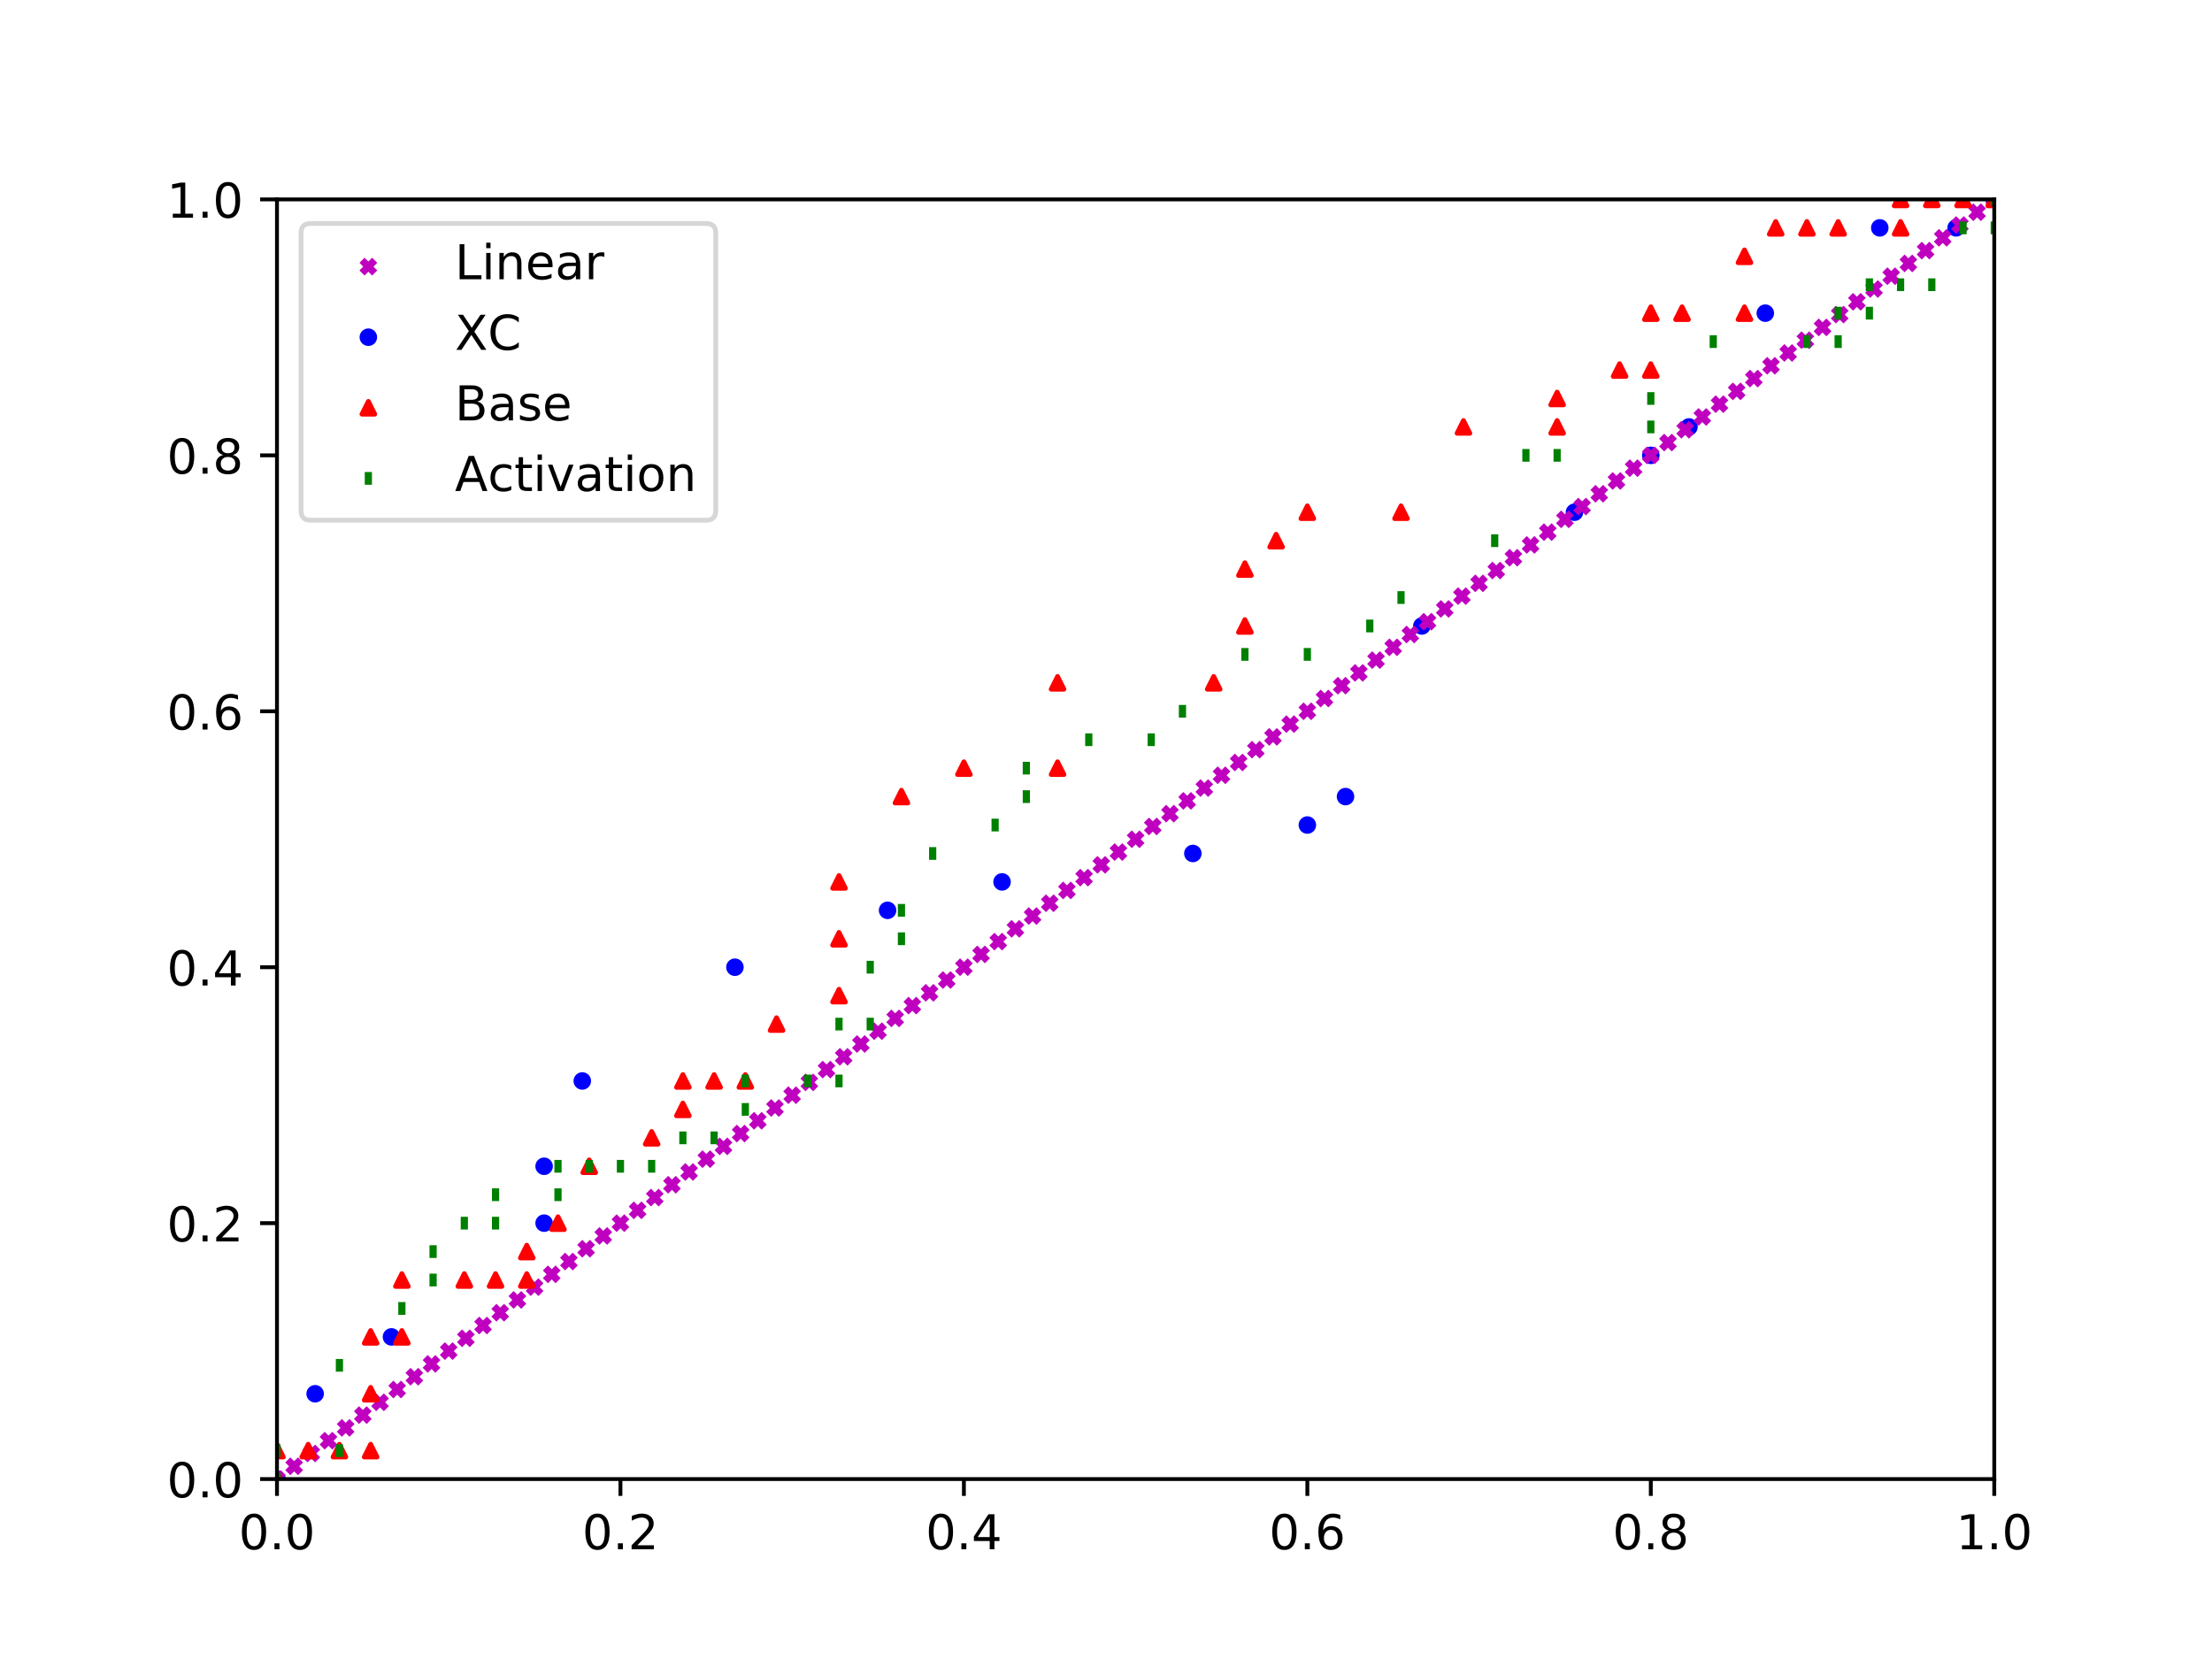 <?xml version="1.0" encoding="utf-8" standalone="no"?>
<!DOCTYPE svg PUBLIC "-//W3C//DTD SVG 1.1//EN"
  "http://www.w3.org/Graphics/SVG/1.1/DTD/svg11.dtd">
<!-- Created with matplotlib (http://matplotlib.org/) -->
<svg height="345pt" version="1.1" viewBox="0 0 460 345" width="460pt" xmlns="http://www.w3.org/2000/svg" xmlns:xlink="http://www.w3.org/1999/xlink">
 <defs>
  <style type="text/css">
*{stroke-linecap:butt;stroke-linejoin:round;}
  </style>
 </defs>
 <g id="figure_1">
  <g id="patch_1">
   <path d="M 0 345.6 
L 460.8 345.6 
L 460.8 0 
L 0 0 
z
" style="fill:#ffffff;"/>
  </g>
  <g id="axes_1">
   <g id="patch_2">
    <path d="M 57.6 307.584 
L 414.72 307.584 
L 414.72 41.472 
L 57.6 41.472 
z
" style="fill:#ffffff;"/>
   </g>
   <g id="PathCollection_1">
    <defs>
     <path d="M 0 1.323 
C 0.351 1.323 0.687 1.183 0.935 0.935 
C 1.183 0.687 1.323 0.351 1.323 0 
C 1.323 -0.351 1.183 -0.687 0.935 -0.935 
C 0.687 -1.183 0.351 -1.323 0 -1.323 
C -0.351 -1.323 -0.687 -1.183 -0.935 -0.935 
C -1.183 -0.687 -1.323 -0.351 -1.323 0 
C -1.323 0.351 -1.183 0.687 -0.935 0.935 
C -0.687 1.183 -0.351 1.323 0 1.323 
z
" id="m1b8775909c" style="stroke:#0000ff;"/>
    </defs>
    <g clip-path="url(#p7b54dd8d63)">
     <use style="fill:#0000ff;stroke:#0000ff;" x="57.6" xlink:href="#m1b8775909c" y="307.584"/>
     <use style="fill:#0000ff;stroke:#0000ff;" x="65.536" xlink:href="#m1b8775909c" y="289.843"/>
     <use style="fill:#0000ff;stroke:#0000ff;" x="81.408" xlink:href="#m1b8775909c" y="278.016"/>
     <use style="fill:#0000ff;stroke:#0000ff;" x="113.152" xlink:href="#m1b8775909c" y="254.362"/>
     <use style="fill:#0000ff;stroke:#0000ff;" x="113.152" xlink:href="#m1b8775909c" y="242.534"/>
     <use style="fill:#0000ff;stroke:#0000ff;" x="121.088" xlink:href="#m1b8775909c" y="224.794"/>
     <use style="fill:#0000ff;stroke:#0000ff;" x="152.832" xlink:href="#m1b8775909c" y="201.139"/>
     <use style="fill:#0000ff;stroke:#0000ff;" x="184.576" xlink:href="#m1b8775909c" y="189.312"/>
     <use style="fill:#0000ff;stroke:#0000ff;" x="208.384" xlink:href="#m1b8775909c" y="183.398"/>
     <use style="fill:#0000ff;stroke:#0000ff;" x="248.064" xlink:href="#m1b8775909c" y="177.485"/>
     <use style="fill:#0000ff;stroke:#0000ff;" x="271.872" xlink:href="#m1b8775909c" y="171.571"/>
     <use style="fill:#0000ff;stroke:#0000ff;" x="279.808" xlink:href="#m1b8775909c" y="165.658"/>
     <use style="fill:#0000ff;stroke:#0000ff;" x="295.68" xlink:href="#m1b8775909c" y="130.176"/>
     <use style="fill:#0000ff;stroke:#0000ff;" x="327.424" xlink:href="#m1b8775909c" y="106.522"/>
     <use style="fill:#0000ff;stroke:#0000ff;" x="343.296" xlink:href="#m1b8775909c" y="94.694"/>
     <use style="fill:#0000ff;stroke:#0000ff;" x="351.232" xlink:href="#m1b8775909c" y="88.781"/>
     <use style="fill:#0000ff;stroke:#0000ff;" x="367.104" xlink:href="#m1b8775909c" y="65.126"/>
     <use style="fill:#0000ff;stroke:#0000ff;" x="390.912" xlink:href="#m1b8775909c" y="47.386"/>
     <use style="fill:#0000ff;stroke:#0000ff;" x="406.784" xlink:href="#m1b8775909c" y="47.386"/>
     <use style="fill:#0000ff;stroke:#0000ff;" x="414.72" xlink:href="#m1b8775909c" y="41.472"/>
    </g>
   </g>
   <g id="PathCollection_2">
    <defs>
     <path d="M -1.323 1.323 
L 1.323 -1.323 
M -1.323 -1.323 
L 1.323 1.323 
" id="ma84a72f478" style="stroke:#bf00bf;stroke-width:1.5;"/>
    </defs>
    <g clip-path="url(#p7b54dd8d63)">
     <use style="fill:#bf00bf;stroke:#bf00bf;stroke-width:1.5;" x="57.6" xlink:href="#ma84a72f478" y="307.584"/>
     <use style="fill:#bf00bf;stroke:#bf00bf;stroke-width:1.5;" x="61.171" xlink:href="#ma84a72f478" y="304.923"/>
     <use style="fill:#bf00bf;stroke:#bf00bf;stroke-width:1.5;" x="64.742" xlink:href="#ma84a72f478" y="302.262"/>
     <use style="fill:#bf00bf;stroke:#bf00bf;stroke-width:1.5;" x="68.314" xlink:href="#ma84a72f478" y="299.601"/>
     <use style="fill:#bf00bf;stroke:#bf00bf;stroke-width:1.5;" x="71.885" xlink:href="#ma84a72f478" y="296.94"/>
     <use style="fill:#bf00bf;stroke:#bf00bf;stroke-width:1.5;" x="75.456" xlink:href="#ma84a72f478" y="294.278"/>
     <use style="fill:#bf00bf;stroke:#bf00bf;stroke-width:1.5;" x="79.027" xlink:href="#ma84a72f478" y="291.617"/>
     <use style="fill:#bf00bf;stroke:#bf00bf;stroke-width:1.5;" x="82.598" xlink:href="#ma84a72f478" y="288.956"/>
     <use style="fill:#bf00bf;stroke:#bf00bf;stroke-width:1.5;" x="86.17" xlink:href="#ma84a72f478" y="286.295"/>
     <use style="fill:#bf00bf;stroke:#bf00bf;stroke-width:1.5;" x="89.741" xlink:href="#ma84a72f478" y="283.634"/>
     <use style="fill:#bf00bf;stroke:#bf00bf;stroke-width:1.5;" x="93.312" xlink:href="#ma84a72f478" y="280.973"/>
     <use style="fill:#bf00bf;stroke:#bf00bf;stroke-width:1.5;" x="96.883" xlink:href="#ma84a72f478" y="278.312"/>
     <use style="fill:#bf00bf;stroke:#bf00bf;stroke-width:1.5;" x="100.454" xlink:href="#ma84a72f478" y="275.651"/>
     <use style="fill:#bf00bf;stroke:#bf00bf;stroke-width:1.5;" x="104.026" xlink:href="#ma84a72f478" y="272.989"/>
     <use style="fill:#bf00bf;stroke:#bf00bf;stroke-width:1.5;" x="107.597" xlink:href="#ma84a72f478" y="270.328"/>
     <use style="fill:#bf00bf;stroke:#bf00bf;stroke-width:1.5;" x="111.168" xlink:href="#ma84a72f478" y="267.667"/>
     <use style="fill:#bf00bf;stroke:#bf00bf;stroke-width:1.5;" x="114.739" xlink:href="#ma84a72f478" y="265.006"/>
     <use style="fill:#bf00bf;stroke:#bf00bf;stroke-width:1.5;" x="118.31" xlink:href="#ma84a72f478" y="262.345"/>
     <use style="fill:#bf00bf;stroke:#bf00bf;stroke-width:1.5;" x="121.882" xlink:href="#ma84a72f478" y="259.684"/>
     <use style="fill:#bf00bf;stroke:#bf00bf;stroke-width:1.5;" x="125.453" xlink:href="#ma84a72f478" y="257.023"/>
     <use style="fill:#bf00bf;stroke:#bf00bf;stroke-width:1.5;" x="129.024" xlink:href="#ma84a72f478" y="254.362"/>
     <use style="fill:#bf00bf;stroke:#bf00bf;stroke-width:1.5;" x="132.595" xlink:href="#ma84a72f478" y="251.7"/>
     <use style="fill:#bf00bf;stroke:#bf00bf;stroke-width:1.5;" x="136.166" xlink:href="#ma84a72f478" y="249.039"/>
     <use style="fill:#bf00bf;stroke:#bf00bf;stroke-width:1.5;" x="139.738" xlink:href="#ma84a72f478" y="246.378"/>
     <use style="fill:#bf00bf;stroke:#bf00bf;stroke-width:1.5;" x="143.309" xlink:href="#ma84a72f478" y="243.717"/>
     <use style="fill:#bf00bf;stroke:#bf00bf;stroke-width:1.5;" x="146.88" xlink:href="#ma84a72f478" y="241.056"/>
     <use style="fill:#bf00bf;stroke:#bf00bf;stroke-width:1.5;" x="150.451" xlink:href="#ma84a72f478" y="238.395"/>
     <use style="fill:#bf00bf;stroke:#bf00bf;stroke-width:1.5;" x="154.022" xlink:href="#ma84a72f478" y="235.734"/>
     <use style="fill:#bf00bf;stroke:#bf00bf;stroke-width:1.5;" x="157.594" xlink:href="#ma84a72f478" y="233.073"/>
     <use style="fill:#bf00bf;stroke:#bf00bf;stroke-width:1.5;" x="161.165" xlink:href="#ma84a72f478" y="230.412"/>
     <use style="fill:#bf00bf;stroke:#bf00bf;stroke-width:1.5;" x="164.736" xlink:href="#ma84a72f478" y="227.75"/>
     <use style="fill:#bf00bf;stroke:#bf00bf;stroke-width:1.5;" x="168.307" xlink:href="#ma84a72f478" y="225.089"/>
     <use style="fill:#bf00bf;stroke:#bf00bf;stroke-width:1.5;" x="171.878" xlink:href="#ma84a72f478" y="222.428"/>
     <use style="fill:#bf00bf;stroke:#bf00bf;stroke-width:1.5;" x="175.45" xlink:href="#ma84a72f478" y="219.767"/>
     <use style="fill:#bf00bf;stroke:#bf00bf;stroke-width:1.5;" x="179.021" xlink:href="#ma84a72f478" y="217.106"/>
     <use style="fill:#bf00bf;stroke:#bf00bf;stroke-width:1.5;" x="182.592" xlink:href="#ma84a72f478" y="214.445"/>
     <use style="fill:#bf00bf;stroke:#bf00bf;stroke-width:1.5;" x="186.163" xlink:href="#ma84a72f478" y="211.784"/>
     <use style="fill:#bf00bf;stroke:#bf00bf;stroke-width:1.5;" x="189.734" xlink:href="#ma84a72f478" y="209.123"/>
     <use style="fill:#bf00bf;stroke:#bf00bf;stroke-width:1.5;" x="193.306" xlink:href="#ma84a72f478" y="206.461"/>
     <use style="fill:#bf00bf;stroke:#bf00bf;stroke-width:1.5;" x="196.877" xlink:href="#ma84a72f478" y="203.8"/>
     <use style="fill:#bf00bf;stroke:#bf00bf;stroke-width:1.5;" x="200.448" xlink:href="#ma84a72f478" y="201.139"/>
     <use style="fill:#bf00bf;stroke:#bf00bf;stroke-width:1.5;" x="204.019" xlink:href="#ma84a72f478" y="198.478"/>
     <use style="fill:#bf00bf;stroke:#bf00bf;stroke-width:1.5;" x="207.59" xlink:href="#ma84a72f478" y="195.817"/>
     <use style="fill:#bf00bf;stroke:#bf00bf;stroke-width:1.5;" x="211.162" xlink:href="#ma84a72f478" y="193.156"/>
     <use style="fill:#bf00bf;stroke:#bf00bf;stroke-width:1.5;" x="214.733" xlink:href="#ma84a72f478" y="190.495"/>
     <use style="fill:#bf00bf;stroke:#bf00bf;stroke-width:1.5;" x="218.304" xlink:href="#ma84a72f478" y="187.834"/>
     <use style="fill:#bf00bf;stroke:#bf00bf;stroke-width:1.5;" x="221.875" xlink:href="#ma84a72f478" y="185.172"/>
     <use style="fill:#bf00bf;stroke:#bf00bf;stroke-width:1.5;" x="225.446" xlink:href="#ma84a72f478" y="182.511"/>
     <use style="fill:#bf00bf;stroke:#bf00bf;stroke-width:1.5;" x="229.018" xlink:href="#ma84a72f478" y="179.85"/>
     <use style="fill:#bf00bf;stroke:#bf00bf;stroke-width:1.5;" x="232.589" xlink:href="#ma84a72f478" y="177.189"/>
     <use style="fill:#bf00bf;stroke:#bf00bf;stroke-width:1.5;" x="236.16" xlink:href="#ma84a72f478" y="174.528"/>
     <use style="fill:#bf00bf;stroke:#bf00bf;stroke-width:1.5;" x="239.731" xlink:href="#ma84a72f478" y="171.867"/>
     <use style="fill:#bf00bf;stroke:#bf00bf;stroke-width:1.5;" x="243.302" xlink:href="#ma84a72f478" y="169.206"/>
     <use style="fill:#bf00bf;stroke:#bf00bf;stroke-width:1.5;" x="246.874" xlink:href="#ma84a72f478" y="166.545"/>
     <use style="fill:#bf00bf;stroke:#bf00bf;stroke-width:1.5;" x="250.445" xlink:href="#ma84a72f478" y="163.884"/>
     <use style="fill:#bf00bf;stroke:#bf00bf;stroke-width:1.5;" x="254.016" xlink:href="#ma84a72f478" y="161.222"/>
     <use style="fill:#bf00bf;stroke:#bf00bf;stroke-width:1.5;" x="257.587" xlink:href="#ma84a72f478" y="158.561"/>
     <use style="fill:#bf00bf;stroke:#bf00bf;stroke-width:1.5;" x="261.158" xlink:href="#ma84a72f478" y="155.9"/>
     <use style="fill:#bf00bf;stroke:#bf00bf;stroke-width:1.5;" x="264.73" xlink:href="#ma84a72f478" y="153.239"/>
     <use style="fill:#bf00bf;stroke:#bf00bf;stroke-width:1.5;" x="268.301" xlink:href="#ma84a72f478" y="150.578"/>
     <use style="fill:#bf00bf;stroke:#bf00bf;stroke-width:1.5;" x="271.872" xlink:href="#ma84a72f478" y="147.917"/>
     <use style="fill:#bf00bf;stroke:#bf00bf;stroke-width:1.5;" x="275.443" xlink:href="#ma84a72f478" y="145.256"/>
     <use style="fill:#bf00bf;stroke:#bf00bf;stroke-width:1.5;" x="279.014" xlink:href="#ma84a72f478" y="142.595"/>
     <use style="fill:#bf00bf;stroke:#bf00bf;stroke-width:1.5;" x="282.586" xlink:href="#ma84a72f478" y="139.933"/>
     <use style="fill:#bf00bf;stroke:#bf00bf;stroke-width:1.5;" x="286.157" xlink:href="#ma84a72f478" y="137.272"/>
     <use style="fill:#bf00bf;stroke:#bf00bf;stroke-width:1.5;" x="289.728" xlink:href="#ma84a72f478" y="134.611"/>
     <use style="fill:#bf00bf;stroke:#bf00bf;stroke-width:1.5;" x="293.299" xlink:href="#ma84a72f478" y="131.95"/>
     <use style="fill:#bf00bf;stroke:#bf00bf;stroke-width:1.5;" x="296.87" xlink:href="#ma84a72f478" y="129.289"/>
     <use style="fill:#bf00bf;stroke:#bf00bf;stroke-width:1.5;" x="300.442" xlink:href="#ma84a72f478" y="126.628"/>
     <use style="fill:#bf00bf;stroke:#bf00bf;stroke-width:1.5;" x="304.013" xlink:href="#ma84a72f478" y="123.967"/>
     <use style="fill:#bf00bf;stroke:#bf00bf;stroke-width:1.5;" x="307.584" xlink:href="#ma84a72f478" y="121.306"/>
     <use style="fill:#bf00bf;stroke:#bf00bf;stroke-width:1.5;" x="311.155" xlink:href="#ma84a72f478" y="118.644"/>
     <use style="fill:#bf00bf;stroke:#bf00bf;stroke-width:1.5;" x="314.726" xlink:href="#ma84a72f478" y="115.983"/>
     <use style="fill:#bf00bf;stroke:#bf00bf;stroke-width:1.5;" x="318.298" xlink:href="#ma84a72f478" y="113.322"/>
     <use style="fill:#bf00bf;stroke:#bf00bf;stroke-width:1.5;" x="321.869" xlink:href="#ma84a72f478" y="110.661"/>
     <use style="fill:#bf00bf;stroke:#bf00bf;stroke-width:1.5;" x="325.44" xlink:href="#ma84a72f478" y="108"/>
     <use style="fill:#bf00bf;stroke:#bf00bf;stroke-width:1.5;" x="329.011" xlink:href="#ma84a72f478" y="105.339"/>
     <use style="fill:#bf00bf;stroke:#bf00bf;stroke-width:1.5;" x="332.582" xlink:href="#ma84a72f478" y="102.678"/>
     <use style="fill:#bf00bf;stroke:#bf00bf;stroke-width:1.5;" x="336.154" xlink:href="#ma84a72f478" y="100.017"/>
     <use style="fill:#bf00bf;stroke:#bf00bf;stroke-width:1.5;" x="339.725" xlink:href="#ma84a72f478" y="97.356"/>
     <use style="fill:#bf00bf;stroke:#bf00bf;stroke-width:1.5;" x="343.296" xlink:href="#ma84a72f478" y="94.694"/>
     <use style="fill:#bf00bf;stroke:#bf00bf;stroke-width:1.5;" x="346.867" xlink:href="#ma84a72f478" y="92.033"/>
     <use style="fill:#bf00bf;stroke:#bf00bf;stroke-width:1.5;" x="350.438" xlink:href="#ma84a72f478" y="89.372"/>
     <use style="fill:#bf00bf;stroke:#bf00bf;stroke-width:1.5;" x="354.01" xlink:href="#ma84a72f478" y="86.711"/>
     <use style="fill:#bf00bf;stroke:#bf00bf;stroke-width:1.5;" x="357.581" xlink:href="#ma84a72f478" y="84.05"/>
     <use style="fill:#bf00bf;stroke:#bf00bf;stroke-width:1.5;" x="361.152" xlink:href="#ma84a72f478" y="81.389"/>
     <use style="fill:#bf00bf;stroke:#bf00bf;stroke-width:1.5;" x="364.723" xlink:href="#ma84a72f478" y="78.728"/>
     <use style="fill:#bf00bf;stroke:#bf00bf;stroke-width:1.5;" x="368.294" xlink:href="#ma84a72f478" y="76.067"/>
     <use style="fill:#bf00bf;stroke:#bf00bf;stroke-width:1.5;" x="371.866" xlink:href="#ma84a72f478" y="73.405"/>
     <use style="fill:#bf00bf;stroke:#bf00bf;stroke-width:1.5;" x="375.437" xlink:href="#ma84a72f478" y="70.744"/>
     <use style="fill:#bf00bf;stroke:#bf00bf;stroke-width:1.5;" x="379.008" xlink:href="#ma84a72f478" y="68.083"/>
     <use style="fill:#bf00bf;stroke:#bf00bf;stroke-width:1.5;" x="382.579" xlink:href="#ma84a72f478" y="65.422"/>
     <use style="fill:#bf00bf;stroke:#bf00bf;stroke-width:1.5;" x="386.15" xlink:href="#ma84a72f478" y="62.761"/>
     <use style="fill:#bf00bf;stroke:#bf00bf;stroke-width:1.5;" x="389.722" xlink:href="#ma84a72f478" y="60.1"/>
     <use style="fill:#bf00bf;stroke:#bf00bf;stroke-width:1.5;" x="393.293" xlink:href="#ma84a72f478" y="57.439"/>
     <use style="fill:#bf00bf;stroke:#bf00bf;stroke-width:1.5;" x="396.864" xlink:href="#ma84a72f478" y="54.778"/>
     <use style="fill:#bf00bf;stroke:#bf00bf;stroke-width:1.5;" x="400.435" xlink:href="#ma84a72f478" y="52.116"/>
     <use style="fill:#bf00bf;stroke:#bf00bf;stroke-width:1.5;" x="404.006" xlink:href="#ma84a72f478" y="49.455"/>
     <use style="fill:#bf00bf;stroke:#bf00bf;stroke-width:1.5;" x="407.578" xlink:href="#ma84a72f478" y="46.794"/>
     <use style="fill:#bf00bf;stroke:#bf00bf;stroke-width:1.5;" x="411.149" xlink:href="#ma84a72f478" y="44.133"/>
     <use style="fill:#bf00bf;stroke:#bf00bf;stroke-width:1.5;" x="414.72" xlink:href="#ma84a72f478" y="41.472"/>
    </g>
   </g>
   <g id="PathCollection_3">
    <defs>
     <path d="M 0 -1.323 
L -1.323 1.323 
L 1.323 1.323 
z
" id="m44db924edb" style="stroke:#ff0000;"/>
    </defs>
    <g clip-path="url(#p7b54dd8d63)">
     <use style="fill:#ff0000;stroke:#ff0000;" x="57.6" xlink:href="#m44db924edb" y="307.584"/>
     <use style="fill:#ff0000;stroke:#ff0000;" x="57.6" xlink:href="#m44db924edb" y="301.67"/>
     <use style="fill:#ff0000;stroke:#ff0000;" x="64.093" xlink:href="#m44db924edb" y="301.67"/>
     <use style="fill:#ff0000;stroke:#ff0000;" x="70.586" xlink:href="#m44db924edb" y="301.67"/>
     <use style="fill:#ff0000;stroke:#ff0000;" x="77.079" xlink:href="#m44db924edb" y="301.67"/>
     <use style="fill:#ff0000;stroke:#ff0000;" x="77.079" xlink:href="#m44db924edb" y="289.843"/>
     <use style="fill:#ff0000;stroke:#ff0000;" x="77.079" xlink:href="#m44db924edb" y="278.016"/>
     <use style="fill:#ff0000;stroke:#ff0000;" x="83.572" xlink:href="#m44db924edb" y="278.016"/>
     <use style="fill:#ff0000;stroke:#ff0000;" x="83.572" xlink:href="#m44db924edb" y="266.189"/>
     <use style="fill:#ff0000;stroke:#ff0000;" x="96.559" xlink:href="#m44db924edb" y="266.189"/>
     <use style="fill:#ff0000;stroke:#ff0000;" x="103.052" xlink:href="#m44db924edb" y="266.189"/>
     <use style="fill:#ff0000;stroke:#ff0000;" x="109.545" xlink:href="#m44db924edb" y="266.189"/>
     <use style="fill:#ff0000;stroke:#ff0000;" x="109.545" xlink:href="#m44db924edb" y="260.275"/>
     <use style="fill:#ff0000;stroke:#ff0000;" x="116.038" xlink:href="#m44db924edb" y="254.362"/>
     <use style="fill:#ff0000;stroke:#ff0000;" x="122.531" xlink:href="#m44db924edb" y="242.534"/>
     <use style="fill:#ff0000;stroke:#ff0000;" x="135.517" xlink:href="#m44db924edb" y="236.621"/>
     <use style="fill:#ff0000;stroke:#ff0000;" x="142.01" xlink:href="#m44db924edb" y="230.707"/>
     <use style="fill:#ff0000;stroke:#ff0000;" x="142.01" xlink:href="#m44db924edb" y="224.794"/>
     <use style="fill:#ff0000;stroke:#ff0000;" x="148.503" xlink:href="#m44db924edb" y="224.794"/>
     <use style="fill:#ff0000;stroke:#ff0000;" x="154.996" xlink:href="#m44db924edb" y="224.794"/>
     <use style="fill:#ff0000;stroke:#ff0000;" x="161.489" xlink:href="#m44db924edb" y="212.966"/>
     <use style="fill:#ff0000;stroke:#ff0000;" x="174.476" xlink:href="#m44db924edb" y="207.053"/>
     <use style="fill:#ff0000;stroke:#ff0000;" x="174.476" xlink:href="#m44db924edb" y="195.226"/>
     <use style="fill:#ff0000;stroke:#ff0000;" x="174.476" xlink:href="#m44db924edb" y="183.398"/>
     <use style="fill:#ff0000;stroke:#ff0000;" x="187.462" xlink:href="#m44db924edb" y="165.658"/>
     <use style="fill:#ff0000;stroke:#ff0000;" x="200.448" xlink:href="#m44db924edb" y="159.744"/>
     <use style="fill:#ff0000;stroke:#ff0000;" x="219.927" xlink:href="#m44db924edb" y="159.744"/>
     <use style="fill:#ff0000;stroke:#ff0000;" x="219.927" xlink:href="#m44db924edb" y="142.003"/>
     <use style="fill:#ff0000;stroke:#ff0000;" x="252.393" xlink:href="#m44db924edb" y="142.003"/>
     <use style="fill:#ff0000;stroke:#ff0000;" x="258.886" xlink:href="#m44db924edb" y="130.176"/>
     <use style="fill:#ff0000;stroke:#ff0000;" x="258.886" xlink:href="#m44db924edb" y="118.349"/>
     <use style="fill:#ff0000;stroke:#ff0000;" x="265.379" xlink:href="#m44db924edb" y="112.435"/>
     <use style="fill:#ff0000;stroke:#ff0000;" x="271.872" xlink:href="#m44db924edb" y="106.522"/>
     <use style="fill:#ff0000;stroke:#ff0000;" x="291.351" xlink:href="#m44db924edb" y="106.522"/>
     <use style="fill:#ff0000;stroke:#ff0000;" x="304.337" xlink:href="#m44db924edb" y="88.781"/>
     <use style="fill:#ff0000;stroke:#ff0000;" x="323.817" xlink:href="#m44db924edb" y="88.781"/>
     <use style="fill:#ff0000;stroke:#ff0000;" x="323.817" xlink:href="#m44db924edb" y="82.867"/>
     <use style="fill:#ff0000;stroke:#ff0000;" x="336.803" xlink:href="#m44db924edb" y="76.954"/>
     <use style="fill:#ff0000;stroke:#ff0000;" x="343.296" xlink:href="#m44db924edb" y="76.954"/>
     <use style="fill:#ff0000;stroke:#ff0000;" x="343.296" xlink:href="#m44db924edb" y="65.126"/>
     <use style="fill:#ff0000;stroke:#ff0000;" x="349.789" xlink:href="#m44db924edb" y="65.126"/>
     <use style="fill:#ff0000;stroke:#ff0000;" x="362.775" xlink:href="#m44db924edb" y="65.126"/>
     <use style="fill:#ff0000;stroke:#ff0000;" x="362.775" xlink:href="#m44db924edb" y="53.299"/>
     <use style="fill:#ff0000;stroke:#ff0000;" x="369.268" xlink:href="#m44db924edb" y="47.386"/>
     <use style="fill:#ff0000;stroke:#ff0000;" x="375.761" xlink:href="#m44db924edb" y="47.386"/>
     <use style="fill:#ff0000;stroke:#ff0000;" x="382.255" xlink:href="#m44db924edb" y="47.386"/>
     <use style="fill:#ff0000;stroke:#ff0000;" x="395.241" xlink:href="#m44db924edb" y="47.386"/>
     <use style="fill:#ff0000;stroke:#ff0000;" x="395.241" xlink:href="#m44db924edb" y="41.472"/>
     <use style="fill:#ff0000;stroke:#ff0000;" x="401.734" xlink:href="#m44db924edb" y="41.472"/>
     <use style="fill:#ff0000;stroke:#ff0000;" x="408.227" xlink:href="#m44db924edb" y="41.472"/>
     <use style="fill:#ff0000;stroke:#ff0000;" x="414.72" xlink:href="#m44db924edb" y="41.472"/>
    </g>
   </g>
   <g id="PathCollection_4">
    <defs>
     <path d="M 0 1.323 
L 0 -1.323 
" id="m6fddb46299" style="stroke:#008000;stroke-width:1.5;"/>
    </defs>
    <g clip-path="url(#p7b54dd8d63)">
     <use style="fill:#008000;stroke:#008000;stroke-width:1.5;" x="57.6" xlink:href="#m6fddb46299" y="307.584"/>
     <use style="fill:#008000;stroke:#008000;stroke-width:1.5;" x="57.6" xlink:href="#m6fddb46299" y="301.67"/>
     <use style="fill:#008000;stroke:#008000;stroke-width:1.5;" x="70.586" xlink:href="#m6fddb46299" y="301.67"/>
     <use style="fill:#008000;stroke:#008000;stroke-width:1.5;" x="70.586" xlink:href="#m6fddb46299" y="283.93"/>
     <use style="fill:#008000;stroke:#008000;stroke-width:1.5;" x="83.572" xlink:href="#m6fddb46299" y="272.102"/>
     <use style="fill:#008000;stroke:#008000;stroke-width:1.5;" x="90.065" xlink:href="#m6fddb46299" y="266.189"/>
     <use style="fill:#008000;stroke:#008000;stroke-width:1.5;" x="90.065" xlink:href="#m6fddb46299" y="260.275"/>
     <use style="fill:#008000;stroke:#008000;stroke-width:1.5;" x="96.559" xlink:href="#m6fddb46299" y="254.362"/>
     <use style="fill:#008000;stroke:#008000;stroke-width:1.5;" x="103.052" xlink:href="#m6fddb46299" y="254.362"/>
     <use style="fill:#008000;stroke:#008000;stroke-width:1.5;" x="103.052" xlink:href="#m6fddb46299" y="248.448"/>
     <use style="fill:#008000;stroke:#008000;stroke-width:1.5;" x="116.038" xlink:href="#m6fddb46299" y="248.448"/>
     <use style="fill:#008000;stroke:#008000;stroke-width:1.5;" x="116.038" xlink:href="#m6fddb46299" y="242.534"/>
     <use style="fill:#008000;stroke:#008000;stroke-width:1.5;" x="122.531" xlink:href="#m6fddb46299" y="242.534"/>
     <use style="fill:#008000;stroke:#008000;stroke-width:1.5;" x="129.024" xlink:href="#m6fddb46299" y="242.534"/>
     <use style="fill:#008000;stroke:#008000;stroke-width:1.5;" x="135.517" xlink:href="#m6fddb46299" y="242.534"/>
     <use style="fill:#008000;stroke:#008000;stroke-width:1.5;" x="142.01" xlink:href="#m6fddb46299" y="236.621"/>
     <use style="fill:#008000;stroke:#008000;stroke-width:1.5;" x="148.503" xlink:href="#m6fddb46299" y="236.621"/>
     <use style="fill:#008000;stroke:#008000;stroke-width:1.5;" x="154.996" xlink:href="#m6fddb46299" y="230.707"/>
     <use style="fill:#008000;stroke:#008000;stroke-width:1.5;" x="154.996" xlink:href="#m6fddb46299" y="224.794"/>
     <use style="fill:#008000;stroke:#008000;stroke-width:1.5;" x="167.983" xlink:href="#m6fddb46299" y="224.794"/>
     <use style="fill:#008000;stroke:#008000;stroke-width:1.5;" x="174.476" xlink:href="#m6fddb46299" y="224.794"/>
     <use style="fill:#008000;stroke:#008000;stroke-width:1.5;" x="174.476" xlink:href="#m6fddb46299" y="212.966"/>
     <use style="fill:#008000;stroke:#008000;stroke-width:1.5;" x="180.969" xlink:href="#m6fddb46299" y="212.966"/>
     <use style="fill:#008000;stroke:#008000;stroke-width:1.5;" x="180.969" xlink:href="#m6fddb46299" y="201.139"/>
     <use style="fill:#008000;stroke:#008000;stroke-width:1.5;" x="187.462" xlink:href="#m6fddb46299" y="195.226"/>
     <use style="fill:#008000;stroke:#008000;stroke-width:1.5;" x="187.462" xlink:href="#m6fddb46299" y="189.312"/>
     <use style="fill:#008000;stroke:#008000;stroke-width:1.5;" x="193.955" xlink:href="#m6fddb46299" y="177.485"/>
     <use style="fill:#008000;stroke:#008000;stroke-width:1.5;" x="206.941" xlink:href="#m6fddb46299" y="171.571"/>
     <use style="fill:#008000;stroke:#008000;stroke-width:1.5;" x="213.434" xlink:href="#m6fddb46299" y="165.658"/>
     <use style="fill:#008000;stroke:#008000;stroke-width:1.5;" x="213.434" xlink:href="#m6fddb46299" y="159.744"/>
     <use style="fill:#008000;stroke:#008000;stroke-width:1.5;" x="226.42" xlink:href="#m6fddb46299" y="153.83"/>
     <use style="fill:#008000;stroke:#008000;stroke-width:1.5;" x="239.407" xlink:href="#m6fddb46299" y="153.83"/>
     <use style="fill:#008000;stroke:#008000;stroke-width:1.5;" x="245.9" xlink:href="#m6fddb46299" y="147.917"/>
     <use style="fill:#008000;stroke:#008000;stroke-width:1.5;" x="258.886" xlink:href="#m6fddb46299" y="136.09"/>
     <use style="fill:#008000;stroke:#008000;stroke-width:1.5;" x="271.872" xlink:href="#m6fddb46299" y="136.09"/>
     <use style="fill:#008000;stroke:#008000;stroke-width:1.5;" x="284.858" xlink:href="#m6fddb46299" y="130.176"/>
     <use style="fill:#008000;stroke:#008000;stroke-width:1.5;" x="291.351" xlink:href="#m6fddb46299" y="124.262"/>
     <use style="fill:#008000;stroke:#008000;stroke-width:1.5;" x="310.831" xlink:href="#m6fddb46299" y="112.435"/>
     <use style="fill:#008000;stroke:#008000;stroke-width:1.5;" x="317.324" xlink:href="#m6fddb46299" y="94.694"/>
     <use style="fill:#008000;stroke:#008000;stroke-width:1.5;" x="323.817" xlink:href="#m6fddb46299" y="94.694"/>
     <use style="fill:#008000;stroke:#008000;stroke-width:1.5;" x="343.296" xlink:href="#m6fddb46299" y="88.781"/>
     <use style="fill:#008000;stroke:#008000;stroke-width:1.5;" x="343.296" xlink:href="#m6fddb46299" y="82.867"/>
     <use style="fill:#008000;stroke:#008000;stroke-width:1.5;" x="356.282" xlink:href="#m6fddb46299" y="71.04"/>
     <use style="fill:#008000;stroke:#008000;stroke-width:1.5;" x="375.761" xlink:href="#m6fddb46299" y="71.04"/>
     <use style="fill:#008000;stroke:#008000;stroke-width:1.5;" x="382.255" xlink:href="#m6fddb46299" y="71.04"/>
     <use style="fill:#008000;stroke:#008000;stroke-width:1.5;" x="382.255" xlink:href="#m6fddb46299" y="65.126"/>
     <use style="fill:#008000;stroke:#008000;stroke-width:1.5;" x="388.748" xlink:href="#m6fddb46299" y="65.126"/>
     <use style="fill:#008000;stroke:#008000;stroke-width:1.5;" x="388.748" xlink:href="#m6fddb46299" y="59.213"/>
     <use style="fill:#008000;stroke:#008000;stroke-width:1.5;" x="395.241" xlink:href="#m6fddb46299" y="59.213"/>
     <use style="fill:#008000;stroke:#008000;stroke-width:1.5;" x="401.734" xlink:href="#m6fddb46299" y="59.213"/>
     <use style="fill:#008000;stroke:#008000;stroke-width:1.5;" x="408.227" xlink:href="#m6fddb46299" y="47.386"/>
     <use style="fill:#008000;stroke:#008000;stroke-width:1.5;" x="414.72" xlink:href="#m6fddb46299" y="47.386"/>
     <use style="fill:#008000;stroke:#008000;stroke-width:1.5;" x="414.72" xlink:href="#m6fddb46299" y="41.472"/>
    </g>
   </g>
   <g id="matplotlib.axis_1">
    <g id="xtick_1">
     <g id="line2d_1">
      <defs>
       <path d="M 0 0 
L 0 3.5 
" id="mbb21177c10" style="stroke:#000000;stroke-width:0.8;"/>
      </defs>
      <g>
       <use style="stroke:#000000;stroke-width:0.8;" x="57.6" xlink:href="#mbb21177c10" y="307.584"/>
      </g>
     </g>
     <g id="text_1">
      <!-- 0.0 -->
      <defs>
       <path d="M 31.781 66.406 
Q 24.172 66.406 20.328 58.906 
Q 16.5 51.422 16.5 36.375 
Q 16.5 21.391 20.328 13.891 
Q 24.172 6.391 31.781 6.391 
Q 39.453 6.391 43.281 13.891 
Q 47.125 21.391 47.125 36.375 
Q 47.125 51.422 43.281 58.906 
Q 39.453 66.406 31.781 66.406 
z
M 31.781 74.219 
Q 44.047 74.219 50.516 64.516 
Q 56.984 54.828 56.984 36.375 
Q 56.984 17.969 50.516 8.266 
Q 44.047 -1.422 31.781 -1.422 
Q 19.531 -1.422 13.062 8.266 
Q 6.594 17.969 6.594 36.375 
Q 6.594 54.828 13.062 64.516 
Q 19.531 74.219 31.781 74.219 
z
" id="DejaVuSans-30"/>
       <path d="M 10.688 12.406 
L 21 12.406 
L 21 0 
L 10.688 0 
z
" id="DejaVuSans-2e"/>
      </defs>
      <g transform="translate(49.648 322.182)scale(0.1 -0.1)">
       <use xlink:href="#DejaVuSans-30"/>
       <use x="63.623" xlink:href="#DejaVuSans-2e"/>
       <use x="95.41" xlink:href="#DejaVuSans-30"/>
      </g>
     </g>
    </g>
    <g id="xtick_2">
     <g id="line2d_2">
      <g>
       <use style="stroke:#000000;stroke-width:0.8;" x="129.024" xlink:href="#mbb21177c10" y="307.584"/>
      </g>
     </g>
     <g id="text_2">
      <!-- 0.2 -->
      <defs>
       <path d="M 19.188 8.297 
L 53.609 8.297 
L 53.609 0 
L 7.328 0 
L 7.328 8.297 
Q 12.938 14.109 22.625 23.891 
Q 32.328 33.688 34.812 36.531 
Q 39.547 41.844 41.422 45.531 
Q 43.312 49.219 43.312 52.781 
Q 43.312 58.594 39.234 62.25 
Q 35.156 65.922 28.609 65.922 
Q 23.969 65.922 18.812 64.312 
Q 13.672 62.703 7.812 59.422 
L 7.812 69.391 
Q 13.766 71.781 18.938 73 
Q 24.125 74.219 28.422 74.219 
Q 39.75 74.219 46.484 68.547 
Q 53.219 62.891 53.219 53.422 
Q 53.219 48.922 51.531 44.891 
Q 49.859 40.875 45.406 35.406 
Q 44.188 33.984 37.641 27.219 
Q 31.109 20.453 19.188 8.297 
z
" id="DejaVuSans-32"/>
      </defs>
      <g transform="translate(121.072 322.182)scale(0.1 -0.1)">
       <use xlink:href="#DejaVuSans-30"/>
       <use x="63.623" xlink:href="#DejaVuSans-2e"/>
       <use x="95.41" xlink:href="#DejaVuSans-32"/>
      </g>
     </g>
    </g>
    <g id="xtick_3">
     <g id="line2d_3">
      <g>
       <use style="stroke:#000000;stroke-width:0.8;" x="200.448" xlink:href="#mbb21177c10" y="307.584"/>
      </g>
     </g>
     <g id="text_3">
      <!-- 0.4 -->
      <defs>
       <path d="M 37.797 64.312 
L 12.891 25.391 
L 37.797 25.391 
z
M 35.203 72.906 
L 47.609 72.906 
L 47.609 25.391 
L 58.016 25.391 
L 58.016 17.188 
L 47.609 17.188 
L 47.609 0 
L 37.797 0 
L 37.797 17.188 
L 4.891 17.188 
L 4.891 26.703 
z
" id="DejaVuSans-34"/>
      </defs>
      <g transform="translate(192.496 322.182)scale(0.1 -0.1)">
       <use xlink:href="#DejaVuSans-30"/>
       <use x="63.623" xlink:href="#DejaVuSans-2e"/>
       <use x="95.41" xlink:href="#DejaVuSans-34"/>
      </g>
     </g>
    </g>
    <g id="xtick_4">
     <g id="line2d_4">
      <g>
       <use style="stroke:#000000;stroke-width:0.8;" x="271.872" xlink:href="#mbb21177c10" y="307.584"/>
      </g>
     </g>
     <g id="text_4">
      <!-- 0.6 -->
      <defs>
       <path d="M 33.016 40.375 
Q 26.375 40.375 22.484 35.828 
Q 18.609 31.297 18.609 23.391 
Q 18.609 15.531 22.484 10.953 
Q 26.375 6.391 33.016 6.391 
Q 39.656 6.391 43.531 10.953 
Q 47.406 15.531 47.406 23.391 
Q 47.406 31.297 43.531 35.828 
Q 39.656 40.375 33.016 40.375 
z
M 52.594 71.297 
L 52.594 62.312 
Q 48.875 64.062 45.094 64.984 
Q 41.312 65.922 37.594 65.922 
Q 27.828 65.922 22.672 59.328 
Q 17.531 52.734 16.797 39.406 
Q 19.672 43.656 24.016 45.922 
Q 28.375 48.188 33.594 48.188 
Q 44.578 48.188 50.953 41.516 
Q 57.328 34.859 57.328 23.391 
Q 57.328 12.156 50.688 5.359 
Q 44.047 -1.422 33.016 -1.422 
Q 20.359 -1.422 13.672 8.266 
Q 6.984 17.969 6.984 36.375 
Q 6.984 53.656 15.188 63.938 
Q 23.391 74.219 37.203 74.219 
Q 40.922 74.219 44.703 73.484 
Q 48.484 72.75 52.594 71.297 
z
" id="DejaVuSans-36"/>
      </defs>
      <g transform="translate(263.92 322.182)scale(0.1 -0.1)">
       <use xlink:href="#DejaVuSans-30"/>
       <use x="63.623" xlink:href="#DejaVuSans-2e"/>
       <use x="95.41" xlink:href="#DejaVuSans-36"/>
      </g>
     </g>
    </g>
    <g id="xtick_5">
     <g id="line2d_5">
      <g>
       <use style="stroke:#000000;stroke-width:0.8;" x="343.296" xlink:href="#mbb21177c10" y="307.584"/>
      </g>
     </g>
     <g id="text_5">
      <!-- 0.8 -->
      <defs>
       <path d="M 31.781 34.625 
Q 24.75 34.625 20.719 30.859 
Q 16.703 27.094 16.703 20.516 
Q 16.703 13.922 20.719 10.156 
Q 24.75 6.391 31.781 6.391 
Q 38.812 6.391 42.859 10.172 
Q 46.922 13.969 46.922 20.516 
Q 46.922 27.094 42.891 30.859 
Q 38.875 34.625 31.781 34.625 
z
M 21.922 38.812 
Q 15.578 40.375 12.031 44.719 
Q 8.5 49.078 8.5 55.328 
Q 8.5 64.062 14.719 69.141 
Q 20.953 74.219 31.781 74.219 
Q 42.672 74.219 48.875 69.141 
Q 55.078 64.062 55.078 55.328 
Q 55.078 49.078 51.531 44.719 
Q 48 40.375 41.703 38.812 
Q 48.828 37.156 52.797 32.312 
Q 56.781 27.484 56.781 20.516 
Q 56.781 9.906 50.312 4.234 
Q 43.844 -1.422 31.781 -1.422 
Q 19.734 -1.422 13.25 4.234 
Q 6.781 9.906 6.781 20.516 
Q 6.781 27.484 10.781 32.312 
Q 14.797 37.156 21.922 38.812 
z
M 18.312 54.391 
Q 18.312 48.734 21.844 45.562 
Q 25.391 42.391 31.781 42.391 
Q 38.141 42.391 41.719 45.562 
Q 45.312 48.734 45.312 54.391 
Q 45.312 60.062 41.719 63.234 
Q 38.141 66.406 31.781 66.406 
Q 25.391 66.406 21.844 63.234 
Q 18.312 60.062 18.312 54.391 
z
" id="DejaVuSans-38"/>
      </defs>
      <g transform="translate(335.344 322.182)scale(0.1 -0.1)">
       <use xlink:href="#DejaVuSans-30"/>
       <use x="63.623" xlink:href="#DejaVuSans-2e"/>
       <use x="95.41" xlink:href="#DejaVuSans-38"/>
      </g>
     </g>
    </g>
    <g id="xtick_6">
     <g id="line2d_6">
      <g>
       <use style="stroke:#000000;stroke-width:0.8;" x="414.72" xlink:href="#mbb21177c10" y="307.584"/>
      </g>
     </g>
     <g id="text_6">
      <!-- 1.0 -->
      <defs>
       <path d="M 12.406 8.297 
L 28.516 8.297 
L 28.516 63.922 
L 10.984 60.406 
L 10.984 69.391 
L 28.422 72.906 
L 38.281 72.906 
L 38.281 8.297 
L 54.391 8.297 
L 54.391 0 
L 12.406 0 
z
" id="DejaVuSans-31"/>
      </defs>
      <g transform="translate(406.768 322.182)scale(0.1 -0.1)">
       <use xlink:href="#DejaVuSans-31"/>
       <use x="63.623" xlink:href="#DejaVuSans-2e"/>
       <use x="95.41" xlink:href="#DejaVuSans-30"/>
      </g>
     </g>
    </g>
   </g>
   <g id="matplotlib.axis_2">
    <g id="ytick_1">
     <g id="line2d_7">
      <defs>
       <path d="M 0 0 
L -3.5 0 
" id="m38bf5da541" style="stroke:#000000;stroke-width:0.8;"/>
      </defs>
      <g>
       <use style="stroke:#000000;stroke-width:0.8;" x="57.6" xlink:href="#m38bf5da541" y="307.584"/>
      </g>
     </g>
     <g id="text_7">
      <!-- 0.0 -->
      <g transform="translate(34.697 311.383)scale(0.1 -0.1)">
       <use xlink:href="#DejaVuSans-30"/>
       <use x="63.623" xlink:href="#DejaVuSans-2e"/>
       <use x="95.41" xlink:href="#DejaVuSans-30"/>
      </g>
     </g>
    </g>
    <g id="ytick_2">
     <g id="line2d_8">
      <g>
       <use style="stroke:#000000;stroke-width:0.8;" x="57.6" xlink:href="#m38bf5da541" y="254.362"/>
      </g>
     </g>
     <g id="text_8">
      <!-- 0.2 -->
      <g transform="translate(34.697 258.161)scale(0.1 -0.1)">
       <use xlink:href="#DejaVuSans-30"/>
       <use x="63.623" xlink:href="#DejaVuSans-2e"/>
       <use x="95.41" xlink:href="#DejaVuSans-32"/>
      </g>
     </g>
    </g>
    <g id="ytick_3">
     <g id="line2d_9">
      <g>
       <use style="stroke:#000000;stroke-width:0.8;" x="57.6" xlink:href="#m38bf5da541" y="201.139"/>
      </g>
     </g>
     <g id="text_9">
      <!-- 0.4 -->
      <g transform="translate(34.697 204.938)scale(0.1 -0.1)">
       <use xlink:href="#DejaVuSans-30"/>
       <use x="63.623" xlink:href="#DejaVuSans-2e"/>
       <use x="95.41" xlink:href="#DejaVuSans-34"/>
      </g>
     </g>
    </g>
    <g id="ytick_4">
     <g id="line2d_10">
      <g>
       <use style="stroke:#000000;stroke-width:0.8;" x="57.6" xlink:href="#m38bf5da541" y="147.917"/>
      </g>
     </g>
     <g id="text_10">
      <!-- 0.6 -->
      <g transform="translate(34.697 151.716)scale(0.1 -0.1)">
       <use xlink:href="#DejaVuSans-30"/>
       <use x="63.623" xlink:href="#DejaVuSans-2e"/>
       <use x="95.41" xlink:href="#DejaVuSans-36"/>
      </g>
     </g>
    </g>
    <g id="ytick_5">
     <g id="line2d_11">
      <g>
       <use style="stroke:#000000;stroke-width:0.8;" x="57.6" xlink:href="#m38bf5da541" y="94.694"/>
      </g>
     </g>
     <g id="text_11">
      <!-- 0.8 -->
      <g transform="translate(34.697 98.494)scale(0.1 -0.1)">
       <use xlink:href="#DejaVuSans-30"/>
       <use x="63.623" xlink:href="#DejaVuSans-2e"/>
       <use x="95.41" xlink:href="#DejaVuSans-38"/>
      </g>
     </g>
    </g>
    <g id="ytick_6">
     <g id="line2d_12">
      <g>
       <use style="stroke:#000000;stroke-width:0.8;" x="57.6" xlink:href="#m38bf5da541" y="41.472"/>
      </g>
     </g>
     <g id="text_12">
      <!-- 1.0 -->
      <g transform="translate(34.697 45.271)scale(0.1 -0.1)">
       <use xlink:href="#DejaVuSans-31"/>
       <use x="63.623" xlink:href="#DejaVuSans-2e"/>
       <use x="95.41" xlink:href="#DejaVuSans-30"/>
      </g>
     </g>
    </g>
   </g>
   <g id="patch_3">
    <path d="M 57.6 307.584 
L 57.6 41.472 
" style="fill:none;stroke:#000000;stroke-linecap:square;stroke-linejoin:miter;stroke-width:0.8;"/>
   </g>
   <g id="patch_4">
    <path d="M 414.72 307.584 
L 414.72 41.472 
" style="fill:none;stroke:#000000;stroke-linecap:square;stroke-linejoin:miter;stroke-width:0.8;"/>
   </g>
   <g id="patch_5">
    <path d="M 57.6 307.584 
L 414.72 307.584 
" style="fill:none;stroke:#000000;stroke-linecap:square;stroke-linejoin:miter;stroke-width:0.8;"/>
   </g>
   <g id="patch_6">
    <path d="M 57.6 41.472 
L 414.72 41.472 
" style="fill:none;stroke:#000000;stroke-linecap:square;stroke-linejoin:miter;stroke-width:0.8;"/>
   </g>
   <g id="legend_1">
    <g id="patch_7">
     <path d="M 64.6 108.184 
L 146.838 108.184 
Q 148.838 108.184 148.838 106.184 
L 148.838 48.472 
Q 148.838 46.472 146.838 46.472 
L 64.6 46.472 
Q 62.6 46.472 62.6 48.472 
L 62.6 106.184 
Q 62.6 108.184 64.6 108.184 
z
" style="fill:#ffffff;opacity:0.8;stroke:#cccccc;stroke-linejoin:miter;"/>
    </g>
    <g id="PathCollection_5">
     <g>
      <use style="fill:#bf00bf;stroke:#bf00bf;stroke-width:1.5;" x="76.6" xlink:href="#ma84a72f478" y="55.445"/>
     </g>
    </g>
    <g id="text_13">
     <!-- Linear -->
     <defs>
      <path d="M 9.812 72.906 
L 19.672 72.906 
L 19.672 8.297 
L 55.172 8.297 
L 55.172 0 
L 9.812 0 
z
" id="DejaVuSans-4c"/>
      <path d="M 9.422 54.688 
L 18.406 54.688 
L 18.406 0 
L 9.422 0 
z
M 9.422 75.984 
L 18.406 75.984 
L 18.406 64.594 
L 9.422 64.594 
z
" id="DejaVuSans-69"/>
      <path d="M 54.891 33.016 
L 54.891 0 
L 45.906 0 
L 45.906 32.719 
Q 45.906 40.484 42.875 44.328 
Q 39.844 48.188 33.797 48.188 
Q 26.516 48.188 22.312 43.547 
Q 18.109 38.922 18.109 30.906 
L 18.109 0 
L 9.078 0 
L 9.078 54.688 
L 18.109 54.688 
L 18.109 46.188 
Q 21.344 51.125 25.703 53.562 
Q 30.078 56 35.797 56 
Q 45.219 56 50.047 50.172 
Q 54.891 44.344 54.891 33.016 
z
" id="DejaVuSans-6e"/>
      <path d="M 56.203 29.594 
L 56.203 25.203 
L 14.891 25.203 
Q 15.484 15.922 20.484 11.062 
Q 25.484 6.203 34.422 6.203 
Q 39.594 6.203 44.453 7.469 
Q 49.312 8.734 54.109 11.281 
L 54.109 2.781 
Q 49.266 0.734 44.188 -0.344 
Q 39.109 -1.422 33.891 -1.422 
Q 20.797 -1.422 13.156 6.188 
Q 5.516 13.812 5.516 26.812 
Q 5.516 40.234 12.766 48.109 
Q 20.016 56 32.328 56 
Q 43.359 56 49.781 48.891 
Q 56.203 41.797 56.203 29.594 
z
M 47.219 32.234 
Q 47.125 39.594 43.094 43.984 
Q 39.062 48.391 32.422 48.391 
Q 24.906 48.391 20.391 44.141 
Q 15.875 39.891 15.188 32.172 
z
" id="DejaVuSans-65"/>
      <path d="M 34.281 27.484 
Q 23.391 27.484 19.188 25 
Q 14.984 22.516 14.984 16.5 
Q 14.984 11.719 18.141 8.906 
Q 21.297 6.109 26.703 6.109 
Q 34.188 6.109 38.703 11.406 
Q 43.219 16.703 43.219 25.484 
L 43.219 27.484 
z
M 52.203 31.203 
L 52.203 0 
L 43.219 0 
L 43.219 8.297 
Q 40.141 3.328 35.547 0.953 
Q 30.953 -1.422 24.312 -1.422 
Q 15.922 -1.422 10.953 3.297 
Q 6 8.016 6 15.922 
Q 6 25.141 12.172 29.828 
Q 18.359 34.516 30.609 34.516 
L 43.219 34.516 
L 43.219 35.406 
Q 43.219 41.609 39.141 45 
Q 35.062 48.391 27.688 48.391 
Q 23 48.391 18.547 47.266 
Q 14.109 46.141 10.016 43.891 
L 10.016 52.203 
Q 14.938 54.109 19.578 55.047 
Q 24.219 56 28.609 56 
Q 40.484 56 46.344 49.844 
Q 52.203 43.703 52.203 31.203 
z
" id="DejaVuSans-61"/>
      <path d="M 41.109 46.297 
Q 39.594 47.172 37.812 47.578 
Q 36.031 48 33.891 48 
Q 26.266 48 22.188 43.047 
Q 18.109 38.094 18.109 28.812 
L 18.109 0 
L 9.078 0 
L 9.078 54.688 
L 18.109 54.688 
L 18.109 46.188 
Q 20.953 51.172 25.484 53.578 
Q 30.031 56 36.531 56 
Q 37.453 56 38.578 55.875 
Q 39.703 55.766 41.062 55.516 
z
" id="DejaVuSans-72"/>
     </defs>
     <g transform="translate(94.6 58.07)scale(0.1 -0.1)">
      <use xlink:href="#DejaVuSans-4c"/>
      <use x="55.713" xlink:href="#DejaVuSans-69"/>
      <use x="83.496" xlink:href="#DejaVuSans-6e"/>
      <use x="146.875" xlink:href="#DejaVuSans-65"/>
      <use x="208.398" xlink:href="#DejaVuSans-61"/>
      <use x="269.678" xlink:href="#DejaVuSans-72"/>
     </g>
    </g>
    <g id="PathCollection_6">
     <g>
      <use style="fill:#0000ff;stroke:#0000ff;" x="76.6" xlink:href="#m1b8775909c" y="70.124"/>
     </g>
    </g>
    <g id="text_14">
     <!-- XC -->
     <defs>
      <path d="M 6.297 72.906 
L 16.891 72.906 
L 35.016 45.797 
L 53.219 72.906 
L 63.812 72.906 
L 40.375 37.891 
L 65.375 0 
L 54.781 0 
L 34.281 31 
L 13.625 0 
L 2.984 0 
L 29 38.922 
z
" id="DejaVuSans-58"/>
      <path d="M 64.406 67.281 
L 64.406 56.891 
Q 59.422 61.531 53.781 63.812 
Q 48.141 66.109 41.797 66.109 
Q 29.297 66.109 22.656 58.469 
Q 16.016 50.828 16.016 36.375 
Q 16.016 21.969 22.656 14.328 
Q 29.297 6.688 41.797 6.688 
Q 48.141 6.688 53.781 8.984 
Q 59.422 11.281 64.406 15.922 
L 64.406 5.609 
Q 59.234 2.094 53.438 0.328 
Q 47.656 -1.422 41.219 -1.422 
Q 24.656 -1.422 15.125 8.703 
Q 5.609 18.844 5.609 36.375 
Q 5.609 53.953 15.125 64.078 
Q 24.656 74.219 41.219 74.219 
Q 47.75 74.219 53.531 72.484 
Q 59.328 70.75 64.406 67.281 
z
" id="DejaVuSans-43"/>
     </defs>
     <g transform="translate(94.6 72.749)scale(0.1 -0.1)">
      <use xlink:href="#DejaVuSans-58"/>
      <use x="68.396" xlink:href="#DejaVuSans-43"/>
     </g>
    </g>
    <g id="PathCollection_7">
     <g>
      <use style="fill:#ff0000;stroke:#ff0000;" x="76.6" xlink:href="#m44db924edb" y="84.802"/>
     </g>
    </g>
    <g id="text_15">
     <!-- Base -->
     <defs>
      <path d="M 19.672 34.812 
L 19.672 8.109 
L 35.5 8.109 
Q 43.453 8.109 47.281 11.406 
Q 51.125 14.703 51.125 21.484 
Q 51.125 28.328 47.281 31.562 
Q 43.453 34.812 35.5 34.812 
z
M 19.672 64.797 
L 19.672 42.828 
L 34.281 42.828 
Q 41.5 42.828 45.031 45.531 
Q 48.578 48.25 48.578 53.812 
Q 48.578 59.328 45.031 62.062 
Q 41.5 64.797 34.281 64.797 
z
M 9.812 72.906 
L 35.016 72.906 
Q 46.297 72.906 52.391 68.219 
Q 58.5 63.531 58.5 54.891 
Q 58.5 48.188 55.375 44.234 
Q 52.25 40.281 46.188 39.312 
Q 53.469 37.75 57.5 32.781 
Q 61.531 27.828 61.531 20.406 
Q 61.531 10.641 54.891 5.312 
Q 48.25 0 35.984 0 
L 9.812 0 
z
" id="DejaVuSans-42"/>
      <path d="M 44.281 53.078 
L 44.281 44.578 
Q 40.484 46.531 36.375 47.5 
Q 32.281 48.484 27.875 48.484 
Q 21.188 48.484 17.844 46.438 
Q 14.5 44.391 14.5 40.281 
Q 14.5 37.156 16.891 35.375 
Q 19.281 33.594 26.516 31.984 
L 29.594 31.297 
Q 39.156 29.25 43.188 25.516 
Q 47.219 21.781 47.219 15.094 
Q 47.219 7.469 41.188 3.016 
Q 35.156 -1.422 24.609 -1.422 
Q 20.219 -1.422 15.453 -0.562 
Q 10.688 0.297 5.422 2 
L 5.422 11.281 
Q 10.406 8.688 15.234 7.391 
Q 20.062 6.109 24.812 6.109 
Q 31.156 6.109 34.562 8.281 
Q 37.984 10.453 37.984 14.406 
Q 37.984 18.062 35.516 20.016 
Q 33.062 21.969 24.703 23.781 
L 21.578 24.516 
Q 13.234 26.266 9.516 29.906 
Q 5.812 33.547 5.812 39.891 
Q 5.812 47.609 11.281 51.797 
Q 16.75 56 26.812 56 
Q 31.781 56 36.172 55.266 
Q 40.578 54.547 44.281 53.078 
z
" id="DejaVuSans-73"/>
     </defs>
     <g transform="translate(94.6 87.427)scale(0.1 -0.1)">
      <use xlink:href="#DejaVuSans-42"/>
      <use x="68.604" xlink:href="#DejaVuSans-61"/>
      <use x="129.883" xlink:href="#DejaVuSans-73"/>
      <use x="181.982" xlink:href="#DejaVuSans-65"/>
     </g>
    </g>
    <g id="PathCollection_8">
     <g>
      <use style="fill:#008000;stroke:#008000;stroke-width:1.5;" x="76.6" xlink:href="#m6fddb46299" y="99.48"/>
     </g>
    </g>
    <g id="text_16">
     <!-- Activation -->
     <defs>
      <path d="M 34.188 63.188 
L 20.797 26.906 
L 47.609 26.906 
z
M 28.609 72.906 
L 39.797 72.906 
L 67.578 0 
L 57.328 0 
L 50.688 18.703 
L 17.828 18.703 
L 11.188 0 
L 0.781 0 
z
" id="DejaVuSans-41"/>
      <path d="M 48.781 52.594 
L 48.781 44.188 
Q 44.969 46.297 41.141 47.344 
Q 37.312 48.391 33.406 48.391 
Q 24.656 48.391 19.812 42.844 
Q 14.984 37.312 14.984 27.297 
Q 14.984 17.281 19.812 11.734 
Q 24.656 6.203 33.406 6.203 
Q 37.312 6.203 41.141 7.25 
Q 44.969 8.297 48.781 10.406 
L 48.781 2.094 
Q 45.016 0.344 40.984 -0.531 
Q 36.969 -1.422 32.422 -1.422 
Q 20.062 -1.422 12.781 6.344 
Q 5.516 14.109 5.516 27.297 
Q 5.516 40.672 12.859 48.328 
Q 20.219 56 33.016 56 
Q 37.156 56 41.109 55.141 
Q 45.062 54.297 48.781 52.594 
z
" id="DejaVuSans-63"/>
      <path d="M 18.312 70.219 
L 18.312 54.688 
L 36.812 54.688 
L 36.812 47.703 
L 18.312 47.703 
L 18.312 18.016 
Q 18.312 11.328 20.141 9.422 
Q 21.969 7.516 27.594 7.516 
L 36.812 7.516 
L 36.812 0 
L 27.594 0 
Q 17.188 0 13.234 3.875 
Q 9.281 7.766 9.281 18.016 
L 9.281 47.703 
L 2.688 47.703 
L 2.688 54.688 
L 9.281 54.688 
L 9.281 70.219 
z
" id="DejaVuSans-74"/>
      <path d="M 2.984 54.688 
L 12.5 54.688 
L 29.594 8.797 
L 46.688 54.688 
L 56.203 54.688 
L 35.688 0 
L 23.484 0 
z
" id="DejaVuSans-76"/>
      <path d="M 30.609 48.391 
Q 23.391 48.391 19.188 42.75 
Q 14.984 37.109 14.984 27.297 
Q 14.984 17.484 19.156 11.844 
Q 23.344 6.203 30.609 6.203 
Q 37.797 6.203 41.984 11.859 
Q 46.188 17.531 46.188 27.297 
Q 46.188 37.016 41.984 42.703 
Q 37.797 48.391 30.609 48.391 
z
M 30.609 56 
Q 42.328 56 49.016 48.375 
Q 55.719 40.766 55.719 27.297 
Q 55.719 13.875 49.016 6.219 
Q 42.328 -1.422 30.609 -1.422 
Q 18.844 -1.422 12.172 6.219 
Q 5.516 13.875 5.516 27.297 
Q 5.516 40.766 12.172 48.375 
Q 18.844 56 30.609 56 
z
" id="DejaVuSans-6f"/>
     </defs>
     <g transform="translate(94.6 102.105)scale(0.1 -0.1)">
      <use xlink:href="#DejaVuSans-41"/>
      <use x="68.393" xlink:href="#DejaVuSans-63"/>
      <use x="123.373" xlink:href="#DejaVuSans-74"/>
      <use x="162.582" xlink:href="#DejaVuSans-69"/>
      <use x="190.365" xlink:href="#DejaVuSans-76"/>
      <use x="249.545" xlink:href="#DejaVuSans-61"/>
      <use x="310.824" xlink:href="#DejaVuSans-74"/>
      <use x="350.033" xlink:href="#DejaVuSans-69"/>
      <use x="377.816" xlink:href="#DejaVuSans-6f"/>
      <use x="438.998" xlink:href="#DejaVuSans-6e"/>
     </g>
    </g>
   </g>
  </g>
 </g>
 <defs>
  <clipPath id="p7b54dd8d63">
   <rect height="266.112" width="357.12" x="57.6" y="41.472"/>
  </clipPath>
 </defs>
</svg>
